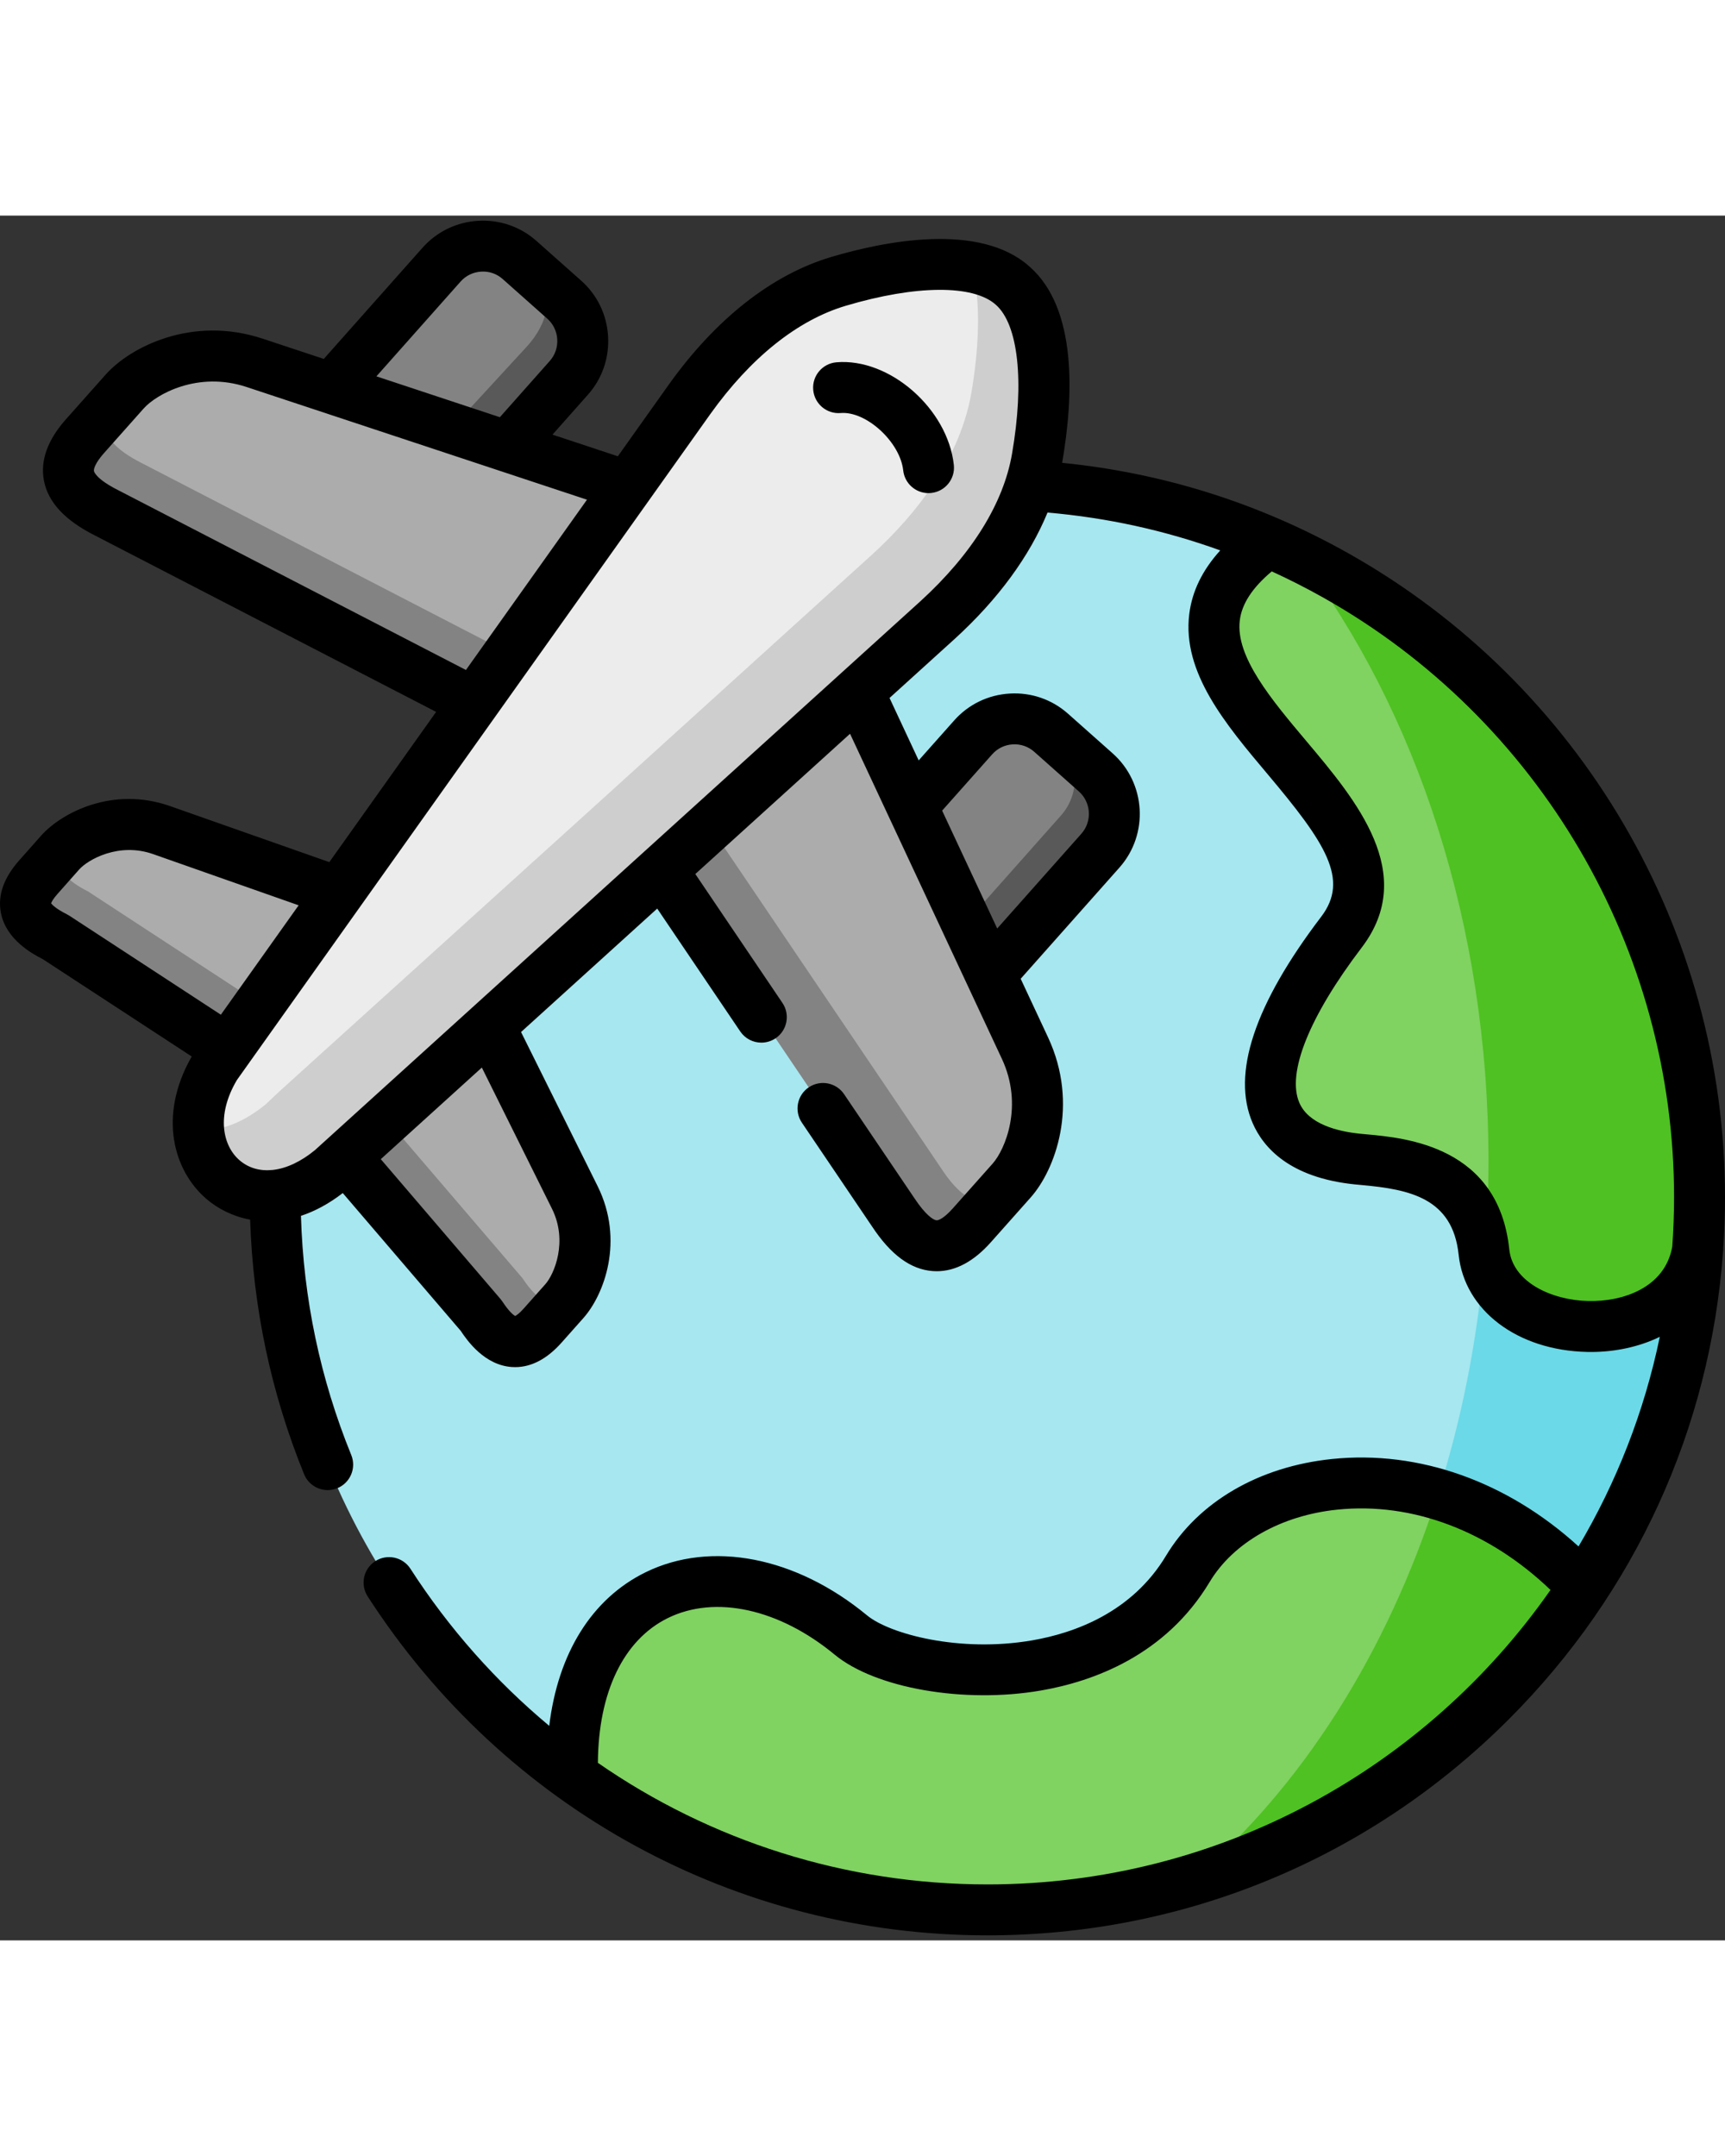 <svg id="Layer_1" enable-background="new 0 0 512 512" height="30" viewBox="0 0 512 512" width="24" xmlns="http://www.w3.org/2000/svg"><rect x="0" y="0" width="512" height="512" fill="#333333" stroke="none"/><g clip-rule="evenodd" fill-rule="evenodd"><path d="m503.929 306.615c-2.627 36.922-14.733 71.272-33.92 100.535-37.746 57.698-102.902 95.791-176.938 95.791-45.941 0-88.455-14.746-123.117-39.751-53.45-38.551-88.284-101.507-88.284-172.378l127.572-177.551 96.564-33.064c24.955 1.486 48.71 7.287 70.581 16.689 6.853 2.943 13.534 6.258 20.015 9.888 64.471 36.236 108.042 105.307 108.042 184.581-.001 5.144-.173 10.23-.515 15.26z" fill="#a6e7f0"/><path d="m396.401 106.774c64.471 36.236 108.042 105.307 108.042 184.581 0 5.144-.171 10.231-.514 15.26-4.825 32.235-60.531 29.149-63.472 1.057-2.712-25.863-26.554-26.52-37.518-27.606-27.01-2.743-39.259-22.062-4.768-67.385 28.724-37.751-76.606-76.073-21.785-115.795 6.852 2.943 13.534 6.258 20.015 9.888z" fill="#80d261"/><path d="m312 153.526 13.248 11.774c6.738 6.001 7.366 16.432 1.371 23.205l-32.607 36.722-24.898-18.261 1.57-31.635 18.159-20.433c5.998-6.773 16.419-7.373 23.157-1.372z" fill="#838383"/><path d="m270.685 175.331 23.327 49.896 10.193 21.862c7.566 16.175 2.113 32.55-3.94 39.351l-11.764 13.231c-8.88 10.031-16.246 7.03-23.384-3.801l-68.668-101.621 9.651-45.809 48.71-7.116z" fill="#acacac"/><path d="m145.341 240.601 25.269 50.868c6.196 12.488 1.627 25.434-3.084 30.749l-6.453 7.259c-6.938 7.83-12.706 5.515-18.273-2.972l-40.287-47.067 9.536-27.52z" fill="#acacac"/><path d="m47.978 182.418 52.622 18.518-.228 36.065-32.864 10.516-51.023-33.35c-9.051-4.544-12.049-10.002-5.082-17.804l6.453-7.287c4.71-5.286 16.988-11.288 30.122-6.658z" fill="#acacac"/><path d="m352.573 401.692c18.816-31.292 76.777-38.437 117.435 5.458-37.746 57.698-102.902 95.791-176.938 95.791-45.941 0-88.455-14.746-123.117-39.751-1.913-57.983 44.884-73.015 82.602-41.837 16.246 13.403 76.291 19.89 100.018-19.661z" fill="#80d261"/><path d="m143.371 9.068c3.883 0 7.766 1.343 10.85 4.115l13.248 11.774c6.767 6.001 7.366 16.461 1.371 23.205l-18.131 20.433h-38.66l-13.591-17.318 32.607-36.722c3.226-3.629 7.738-5.487 12.249-5.487z" fill="#838383"/><path d="m98.458 51.277 52.251 17.318 35.576 11.774-6.282 46.01-39.345 18.232-108.927-56.327c-11.592-5.83-15.418-12.774-6.51-22.805l11.764-13.231c6.025-6.801 21.643-14.146 38.574-8.545z" fill="#acacac"/><path d="m248.871 19.527c17.503-5.201 40.658-8.659 51.68 1.257 11.135 9.773 10.393 33.178 7.281 51.182-.457 2.686-1.114 5.43-2.027 8.23-4.054 12.745-12.763 26.377-27.496 39.837l-23.499 21.29-58.361 52.925-94.023 85.103-3.997 3.772c-5.71 4.744-11.478 7.144-16.76 7.687-17.817 1.829-30.237-17.461-17.702-38.322l3.54-4.972 73.151-102.907 45.627-64.242 18.388-25.834c14.133-19.774 29.608-30.662 44.198-35.006z" fill="#ececec"/><path d="m235.281 121.977-58.361 52.925-94.023 85.103-3.997 3.772c-5.739 4.744-11.478 7.144-16.76 7.687-1.085.114-2.141.143-3.169.114 1.056 12.031 10.65 20.461 22.699 19.233 5.282-.543 11.05-2.943 16.76-7.687l3.997-3.772 94.023-85.103 58.361-52.925 23.499-21.29c14.733-13.46 23.441-27.091 27.496-39.837.914-2.801 1.57-5.544 2.027-8.23 3.112-18.004 3.855-41.409-7.281-51.182-3.141-2.829-7.252-4.572-11.963-5.487 2.77 11.117 1.77 25.405-.286 37.351-.457 2.686-1.114 5.401-2.027 8.202-4.054 12.745-12.763 26.377-27.496 39.837z" fill="#cecece"/><path d="m279.422 282.924-68.697-101.621-14.276 12.946 68.668 101.621c7.138 10.831 14.505 13.831 23.384 3.801l6.424-7.23c-5.566 1.714-10.592-2.029-15.503-9.517z" fill="#838383"/><path d="m314.913 178.074-28.124 31.692 7.224 15.46 32.607-36.722c5.996-6.773 5.368-17.204-1.371-23.205l-11.649-10.374v.029c6.681 6.002 7.28 16.405 1.313 23.12z" fill="#595959"/><path d="m134.169 63.008 16.54 5.587 18.131-20.433c5.996-6.744 5.396-17.204-1.371-23.205l-9.08-8.087c6.71 6.03 4.132 15.303-1.978 21.962z" fill="#595959"/><path d="m151.108 129.864-108.898-56.326c-8.109-4.058-12.42-8.688-11.221-14.546l-5.768 6.487c-8.908 10.031-5.082 16.975 6.51 22.805l108.927 56.326z" fill="#838383"/><path d="m155.049 315.388-40.287-47.067-12.249 11.117 40.287 47.067c5.568 8.487 11.335 10.802 18.273 2.972l5.825-6.544c-4.226 1.114-8.08-1.829-11.849-7.545z" fill="#838383"/><path d="m77.13 233.971-50.994-33.35c-6.11-3.086-9.451-6.544-8.851-10.888l-5.882 6.63c-6.967 7.802-3.969 13.26 5.082 17.804l51.023 33.35z" fill="#838383"/><path d="m504.443 291.355c0-79.274-43.571-148.345-108.042-184.581-3.455-1.943-6.995-3.801-10.593-5.573 34.577 45.781 55.991 109.28 55.991 179.466 0 9.573-.4 19.004-1.171 28.263 4.426 26.92 58.561 29.435 63.3-2.315.343-5.03.515-10.116.515-15.26z" fill="#4fc122"/><path d="m503.929 306.615c-4.74 31.749-58.875 29.235-63.3 2.315-2.084 24.834-6.824 48.553-13.876 70.643 14.961 4.401 30.037 13.288 43.257 27.577 19.186-29.263 31.292-63.613 33.919-100.535z" fill="#6bd9e7"/><path d="m426.752 379.573c-15.047 47.267-40.573 87.132-72.637 114.424 48.082-14.517 88.969-45.695 115.894-86.846-13.22-14.29-28.296-23.177-43.257-27.578z" fill="#4fc122"/></g><path d="m512 291.354c0-79.124-42.876-152.375-111.898-191.17-26.384-14.819-54.89-23.801-84.85-26.795.008-.045.019-.09.027-.135 3.396-19.647 4.463-45.682-9.673-58.088-14.816-13.333-43.254-7.528-58.891-2.883-17.564 5.229-34.229 18.32-48.202 37.873l-15.132 21.289-19.399-6.424 10.506-11.839c4.248-4.778 6.377-10.945 5.996-17.364-.381-6.413-3.222-12.278-7.994-16.512l-13.243-11.766c-4.768-4.247-10.927-6.373-17.332-5.995-6.398.382-12.257 3.218-16.501 7.992l-29.31 33.009-18.171-6.017c-21.062-6.966-39.411 2.587-46.596 10.698l-11.766 13.235c-5.468 6.157-7.666 12.28-6.531 18.202 1.238 6.463 6.242 11.819 15.22 16.334l101.188 52.325-31.701 44.599-47.257-16.632c-17.015-6-32.212 1.951-38.293 8.776l-6.432 7.263c-4.64 5.196-6.494 10.45-5.509 15.614 1.519 7.973 9.342 12.209 12.45 13.782l44.198 28.889c-10.188 17.855-5.242 34.041 4.36 42.283 3.346 2.872 7.799 5.188 12.979 6.153.84 26.083 6.207 51.472 16.017 75.569 1.194 2.933 4.02 4.71 7.002 4.71.949 0 1.913-.18 2.846-.559 3.865-1.574 5.724-5.983 4.15-9.848-9.211-22.628-14.218-46.486-14.932-71.002 4.006-1.317 8.177-3.498 12.412-6.765l35.011 40.903c1.943 2.935 7.041 10.148 15.096 10.731.352.025.702.038 1.052.038 4.866 0 9.514-2.464 13.825-7.328l6.46-7.268c6.084-6.864 12.222-22.946 4.196-39.124l-22.728-45.754 40.42-36.648 24.642 36.47c1.46 2.161 3.843 3.326 6.269 3.326 1.456 0 2.927-.42 4.224-1.296 3.458-2.337 4.368-7.034 2.031-10.493l-25.854-38.264 45.922-41.636 11.48 24.581c.048.108.097.215.15.321l33.428 71.577c6.497 13.889.96 26.967-2.743 31.127l-11.775 13.243c-2.578 2.913-4.28 3.654-4.891 3.577-.866-.061-3.214-1.505-6.573-6.601l-20.844-30.835c-2.336-3.457-7.035-4.365-10.493-2.029-3.458 2.337-4.366 7.035-2.029 10.494l20.795 30.762c5.585 8.473 11.496 12.819 18.072 13.286.387.028.771.042 1.156.042 5.604-.001 11.023-2.914 16.113-8.665l11.761-13.228c7.219-8.111 14.544-27.475 5.142-47.573l-8.103-17.349 29.327-33.027c8.755-9.888 7.857-25.077-2.008-33.864l-13.242-11.768c-4.774-4.253-10.932-6.389-17.34-6.004-6.404.38-12.264 3.225-16.491 7.999l-10.522 11.839-8.653-18.529 19.363-17.556c.007-.006.013-.012.02-.018 12.864-11.747 22.171-24.486 27.512-37.466 17.676 1.522 34.815 5.286 51.268 11.234-5.329 5.893-8.372 12.158-9.205 18.953-2.124 17.315 10.788 32.654 23.275 47.489 17.164 20.392 24.329 31.209 15.904 42.282-19.84 26.071-26.687 46.691-20.352 61.287 3.13 7.211 10.94 16.22 30.389 18.196.629.063 1.299.123 2.005.187 14.137 1.285 26.973 3.834 28.741 20.684 1.731 16.531 17.42 28.398 38.152 28.857.372.008.745.013 1.119.013 6.984 0 14.149-1.449 20.434-4.494-4.614 22.277-12.876 43.23-24.118 62.218-21.101-19.23-47.301-28.632-73.179-25.954-21.681 2.238-39.633 12.698-49.257 28.705-10.116 16.861-27.211 22.976-39.77 25.137-21.578 3.711-42.298-1.922-48.954-7.412-21.109-17.449-46.316-22.35-65.781-12.791-15.952 7.834-25.969 24.06-28.568 45.57-15.758-13.147-29.692-28.785-41.194-46.624-2.261-3.508-6.937-4.517-10.447-2.257-3.507 2.262-4.518 6.939-2.256 10.447 40.624 63.008 109.388 100.625 183.947 100.625 58.484 0 113.465-22.796 154.814-64.19 37.463-37.502 59.675-86.204 63.516-138.564.001-.004.001-.007.002-.01.062-.414.08-.824.074-1.23.342-5.022.525-10.072.525-15.152zm-217.497-131.447c1.555-1.756 3.714-2.801 6.079-2.942 2.364-.145 4.639.642 6.398 2.209l13.242 11.768c3.653 3.254 3.985 8.886.745 12.545l-24.985 28.137-16.344-34.994zm-157.79-140.331c1.561-1.756 3.728-2.802 6.101-2.943 2.371-.158 4.634.638 6.387 2.199l13.254 11.778c1.755 1.557 2.8 3.725 2.941 6.104.142 2.386-.641 4.668-2.209 6.432l-14.822 16.704-36.641-12.133zm-101.586 61.957c-6.612-3.325-7.197-5.479-7.242-5.713-.115-.598.386-2.392 2.985-5.318l11.773-13.243c3.685-4.159 15.999-11.193 30.542-6.38l74.85 24.785c.126.048.254.086.382.127l25.803 8.544-35.927 50.545zm-15.251 125.881c-3.323-1.668-4.404-2.856-4.706-3.271.127-.362.547-1.263 1.891-2.77l6.437-7.269c2.613-2.932 11.773-8.155 21.972-4.557l43.169 15.191-23.083 32.475-44.935-29.37c-.241-.158-.49-.301-.745-.429zm143.964 87.413c4.797 9.67.656 19.416-1.962 22.37l-6.461 7.269c-1.325 1.495-2.17 2.016-2.516 2.185-.449-.255-1.751-1.194-3.782-4.291-.176-.268-.369-.525-.577-.768l-35.519-41.496 29.992-27.193zm109.375-180.376-23.291 21.117c-.13.111-.257.225-.378.343l-156.066 141.5c-4.184 3.445-8.473 5.417-12.424 5.874-.086.007-.172.013-.257.023-3.649.363-7.001-.57-9.692-2.88-4.926-4.228-7.061-13.213-.804-23.809l76.415-107.506c.057-.077.112-.154.166-.234l63.936-89.951c11.99-16.777 25.894-27.898 40.203-32.157 20.81-6.185 37.853-6.326 44.542-.307 6.675 5.858 8.521 22.8 4.817 44.226-2.516 14.696-11.911 29.828-27.167 43.761zm198.213 207.755c-10.884-.241-22.435-5.581-23.455-15.322-3.209-30.599-30.676-33.096-42.404-34.162-.663-.061-1.293-.118-1.866-.175-6.705-.68-15.277-2.825-18.032-9.175-3.827-8.816 2.921-25.626 18.515-46.117 16.673-21.913-1.648-43.678-16.369-61.167-10.402-12.357-21.158-25.136-19.836-35.915.604-4.925 3.726-9.712 9.489-14.554 5.154 2.356 10.233 4.936 15.229 7.742 64.265 36.12 104.187 104.323 104.187 177.992 0 4.951-.187 9.859-.535 14.723-2.202 12.246-14.722 16.365-24.923 16.13zm-178.358 173.178c-42.062 0-82.134-12.887-115.609-36.088.134-20.956 7.608-36.519 20.79-42.992 14.06-6.908 33.023-2.739 49.494 10.878 12.106 9.987 38.392 14.565 61.139 10.654 15.677-2.697 37.106-10.482 50.165-32.25 7.043-11.713 21.194-19.734 37.852-21.453 22.298-2.308 45.073 6.344 63.312 23.836-36.874 52.805-98.042 87.415-167.143 87.415z"/><path d="m248.269 43.546c-4.159.349-7.248 4.002-6.9 8.161.349 4.16 3.999 7.258 8.162 6.9 7.583-.615 17.629 8.602 18.553 17.04.424 3.87 3.698 6.736 7.503 6.736.275 0 .553-.015.832-.046 4.149-.454 7.144-4.186 6.69-8.334-1.828-16.692-19.08-31.793-34.84-30.457z"/></svg>